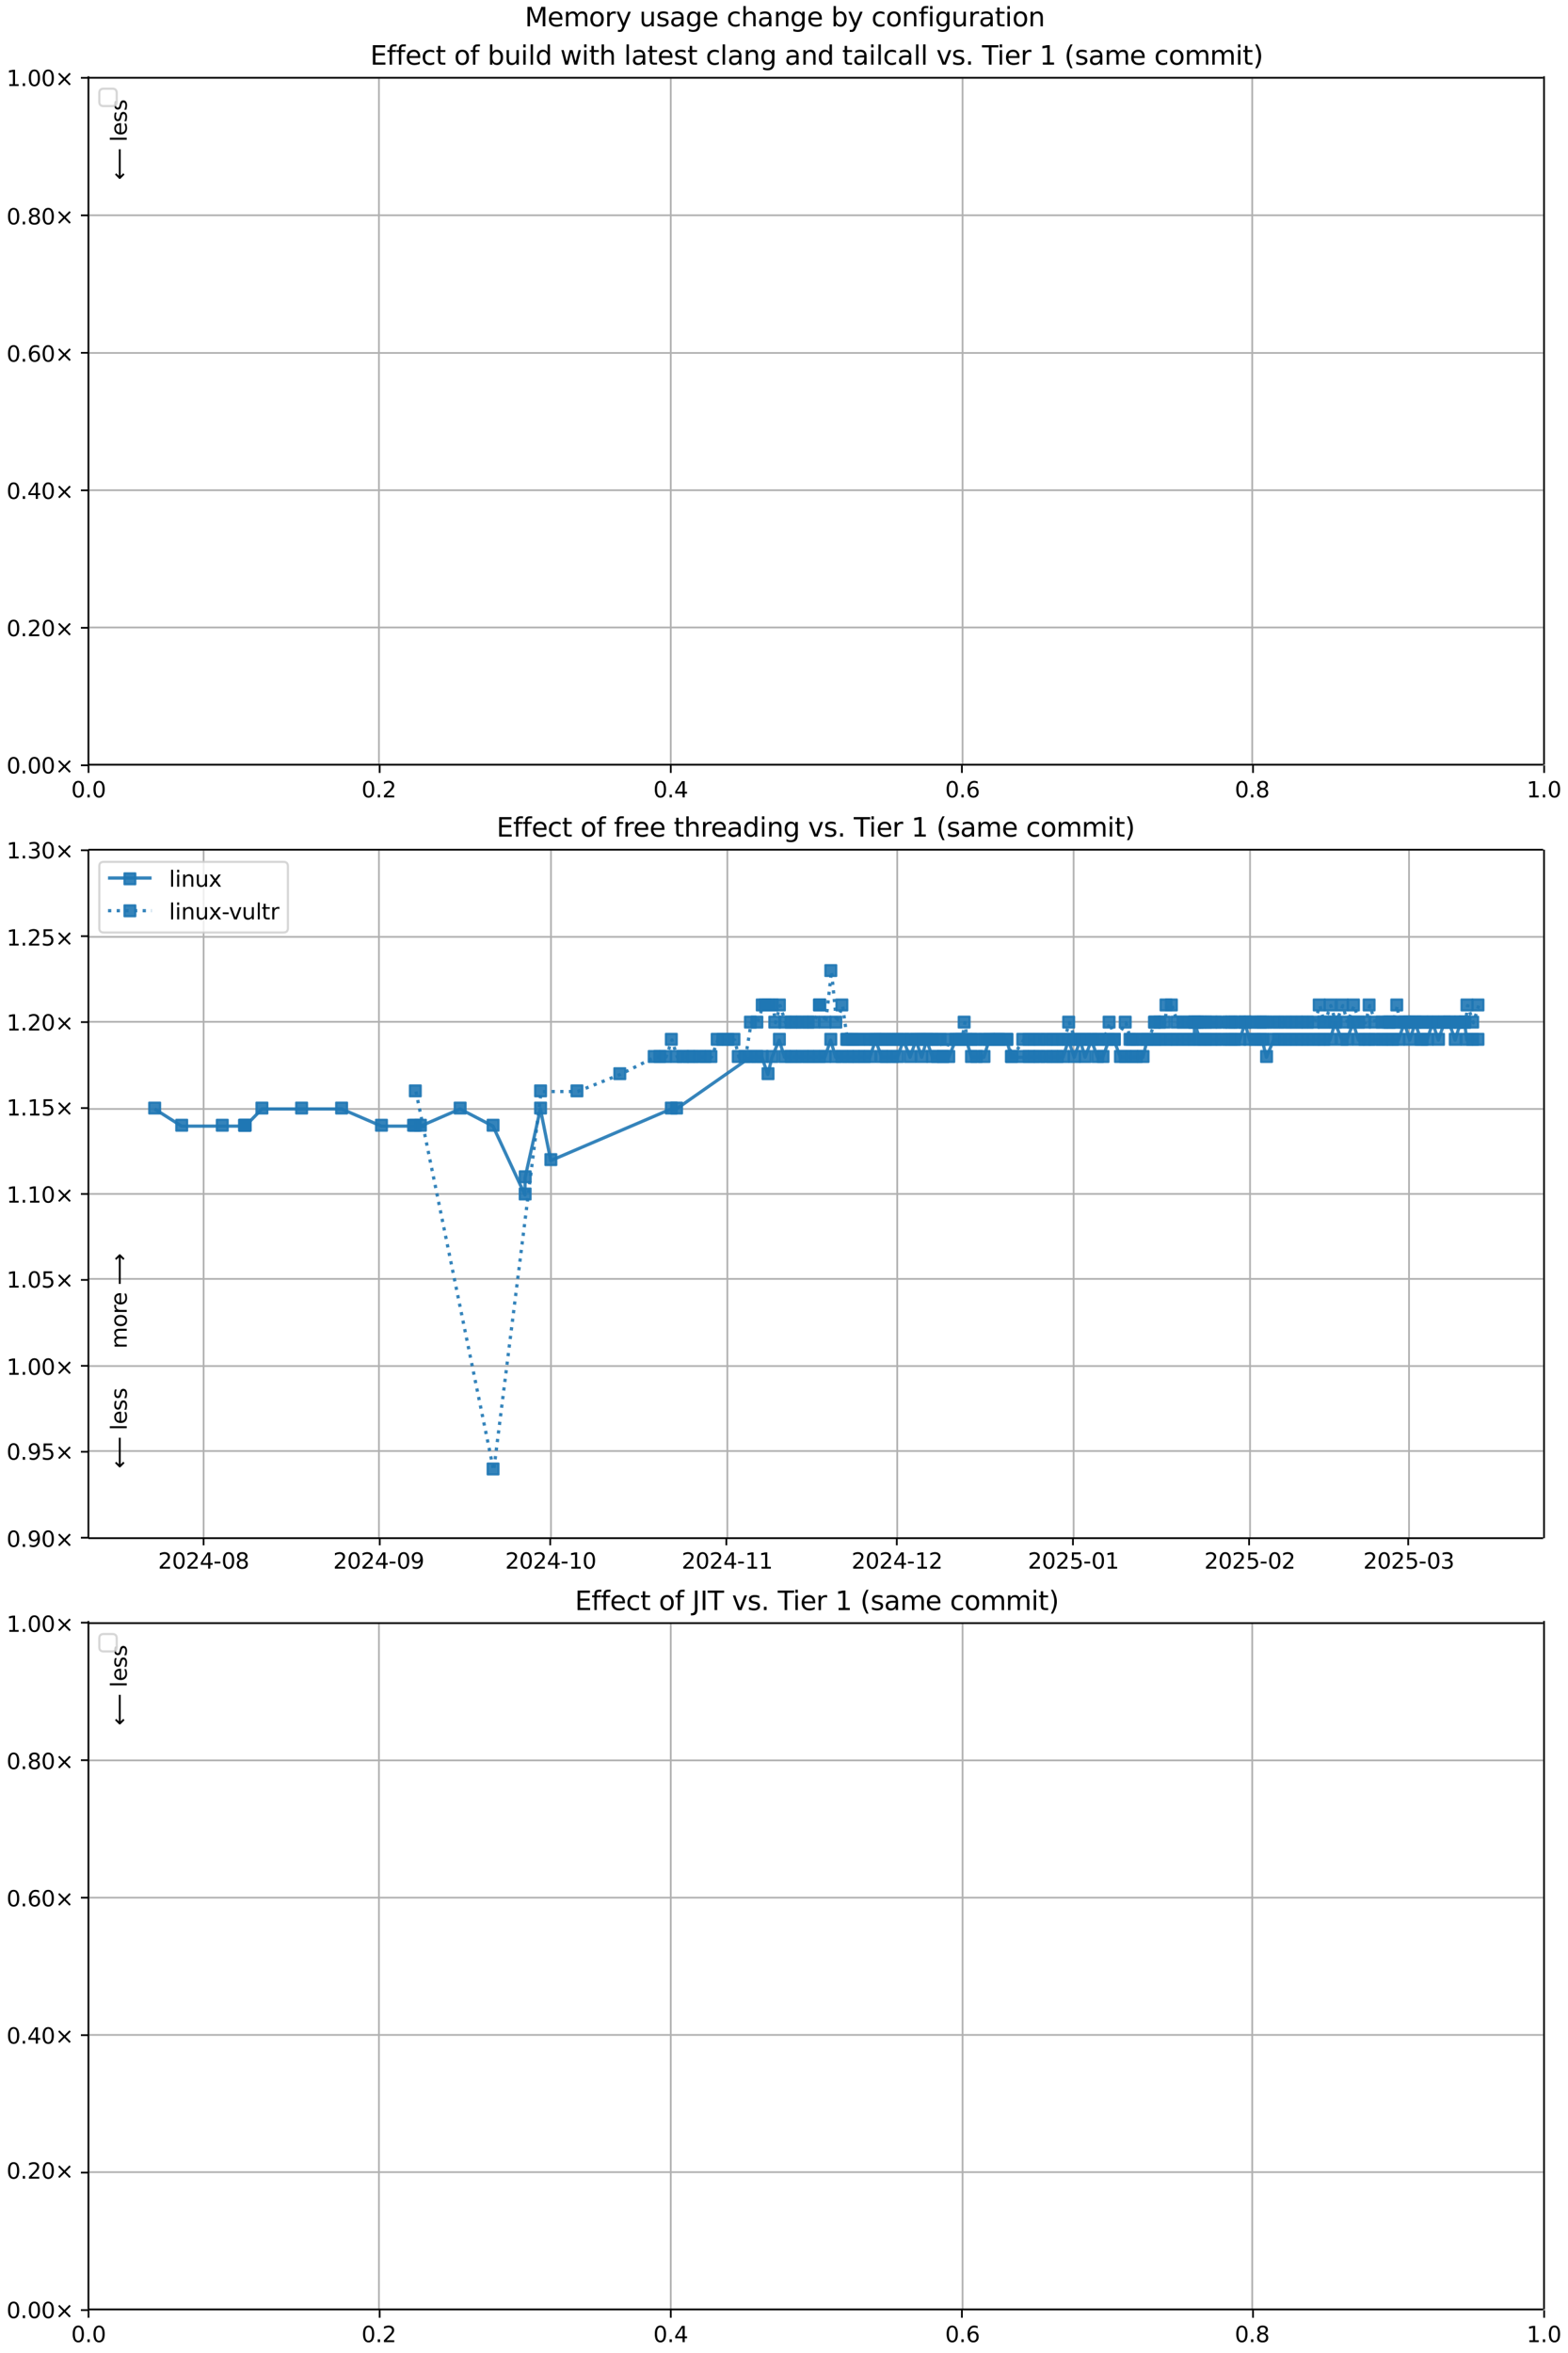 <?xml version="1.0" encoding="UTF-8"?>
<!DOCTYPE svg  PUBLIC '-//W3C//DTD SVG 1.1//EN'  'http://www.w3.org/Graphics/SVG/1.1/DTD/svg11.dtd'>
<svg width="720pt" height="1080pt" version="1.1" viewBox="0 0 720 1080" xmlns="http://www.w3.org/2000/svg" xmlns:xlink="http://www.w3.org/1999/xlink">
<defs>
<style type="text/css">*{stroke-linejoin: round; stroke-linecap: butt}</style>
</defs>
<path d="m0 1080h720v-1080h-720z" fill="#fff"/>
<path d="m40.6 351h668v-316h-668z" fill="#fff"/>
<path d="m40.6 351v-316" clip-path="url(#k)" fill="none" stroke="#b0b0b0" stroke-linecap="square" stroke-width=".8"/>
<defs>
<path id="j" d="m0 0v3.5" stroke="#000" stroke-width=".8"/>
</defs>
<use x="40.646" y="351.265" stroke="#000000" stroke-width=".8" xlink:href="#j"/>
<g transform="translate(32.7 366) scale(.1 -.1)">
<defs>
<path id="b" transform="scale(.016)" d="m2034 4250q-487 0-733-480-245-479-245-1442 0-959 245-1439 246-480 733-480 491 0 736 480 246 480 246 1439 0 963-246 1442-245 480-736 480zm0 500q785 0 1199-621 414-620 414-1801 0-1178-414-1799-414-620-1199-620-784 0-1198 620-414 621-414 1799 0 1181 414 1801 414 621 1198 621z"/>
<path id="c" transform="scale(.016)" d="m684 794h660v-794h-660v794z"/>
</defs>
<use xlink:href="#b"/>
<use transform="translate(63.6)" xlink:href="#c"/>
<use transform="translate(95.4)" xlink:href="#b"/>
</g>
<path d="m174 351v-316" clip-path="url(#k)" fill="none" stroke="#b0b0b0" stroke-linecap="square" stroke-width=".8"/>
<use x="174.326" y="351.265" stroke="#000000" stroke-width=".8" xlink:href="#j"/>
<g transform="translate(166 366) scale(.1 -.1)">
<defs>
<path id="d" transform="scale(.016)" d="m1228 531h2203v-531h-2962v531q359 372 979 998 621 627 780 809 303 340 423 576 121 236 121 464 0 372-261 606-261 235-680 235-297 0-627-103-329-103-704-313v638q381 153 712 231 332 78 607 78 725 0 1156-363 431-362 431-968 0-288-108-546-107-257-392-607-78-91-497-524-418-433-1181-1211z"/>
</defs>
<use xlink:href="#b"/>
<use transform="translate(63.6)" xlink:href="#c"/>
<use transform="translate(95.4)" xlink:href="#d"/>
</g>
<path d="m308 351v-316" clip-path="url(#k)" fill="none" stroke="#b0b0b0" stroke-linecap="square" stroke-width=".8"/>
<use x="308.007" y="351.265" stroke="#000000" stroke-width=".8" xlink:href="#j"/>
<g transform="translate(300 366) scale(.1 -.1)">
<defs>
<path id="w" transform="scale(.016)" d="m2419 4116-1594-2491h1594v2491zm-166 550h794v-3041h666v-525h-666v-1100h-628v1100h-2106v609l1940 2957z"/>
</defs>
<use xlink:href="#b"/>
<use transform="translate(63.6)" xlink:href="#c"/>
<use transform="translate(95.4)" xlink:href="#w"/>
</g>
<path d="m442 351v-316" clip-path="url(#k)" fill="none" stroke="#b0b0b0" stroke-linecap="square" stroke-width=".8"/>
<use x="441.687" y="351.265" stroke="#000000" stroke-width=".8" xlink:href="#j"/>
<g transform="translate(434 366) scale(.1 -.1)">
<defs>
<path id="af" transform="scale(.016)" d="m2113 2584q-425 0-674-291-248-290-248-796 0-503 248-796 249-292 674-292t673 292q248 293 248 796 0 506-248 796-248 291-673 291zm1253 1979v-575q-238 112-480 171-242 60-480 60-625 0-955-422-329-422-376-1275 184 272 462 417 279 145 613 145 703 0 1111-427 408-426 408-1160 0-719-425-1154-425-434-1131-434-810 0-1238 620-428 621-428 1799 0 1106 525 1764t1409 658q238 0 480-47t505-140z"/>
</defs>
<use xlink:href="#b"/>
<use transform="translate(63.6)" xlink:href="#c"/>
<use transform="translate(95.4)" xlink:href="#af"/>
</g>
<path d="m575 351v-316" clip-path="url(#k)" fill="none" stroke="#b0b0b0" stroke-linecap="square" stroke-width=".8"/>
<use x="575.368" y="351.265" stroke="#000000" stroke-width=".8" xlink:href="#j"/>
<g transform="translate(567 366) scale(.1 -.1)">
<defs>
<path id="ac" transform="scale(.016)" d="m2034 2216q-450 0-708-241-257-241-257-662 0-422 257-663 258-241 708-241t709 242q260 243 260 662 0 421-258 662-257 241-711 241zm-631 268q-406 100-633 378-226 279-226 679 0 559 398 884 399 325 1092 325 697 0 1094-325t397-884q0-400-227-679-226-278-629-378 456-106 710-416 255-309 255-755 0-679-414-1042-414-362-1186-362-771 0-1186 362-414 363-414 1042 0 446 256 755 257 310 713 416zm-231 997q0-362 226-565 227-203 636-203 407 0 636 203 230 203 230 565 0 363-230 566-229 203-636 203-409 0-636-203-226-203-226-566z"/>
</defs>
<use xlink:href="#b"/>
<use transform="translate(63.6)" xlink:href="#c"/>
<use transform="translate(95.4)" xlink:href="#ac"/>
</g>
<path d="m709 351v-316" clip-path="url(#k)" fill="none" stroke="#b0b0b0" stroke-linecap="square" stroke-width=".8"/>
<use x="709.048" y="351.265" stroke="#000000" stroke-width=".8" xlink:href="#j"/>
<g transform="translate(701 366) scale(.1 -.1)">
<defs>
<path id="i" transform="scale(.016)" d="m794 531h1031v3560l-1122-225v575l1116 225h631v-4135h1031v-531h-2687v531z"/>
</defs>
<use xlink:href="#i"/>
<use transform="translate(63.6)" xlink:href="#c"/>
<use transform="translate(95.4)" xlink:href="#b"/>
</g>
<path d="m40.6 351h668" clip-path="url(#k)" fill="none" stroke="#b0b0b0" stroke-linecap="square" stroke-width=".8"/>
<defs>
<path id="g" d="m0 0h-3.5" stroke="#000" stroke-width=".8"/>
</defs>
<use x="40.646" y="351.265" stroke="#000000" stroke-width=".8" xlink:href="#g"/>
<g transform="translate(3 355) scale(.1 -.1)">
<defs>
<path id="h" transform="scale(.016)" d="m4488 3438-1429-1435 1429-1428-372-378-1435 1434-1434-1434-369 378 1425 1428-1425 1435 369 378 1434-1435 1435 1435 372-378z"/>
</defs>
<use xlink:href="#b"/>
<use transform="translate(63.6)" xlink:href="#c"/>
<use transform="translate(95.4)" xlink:href="#b"/>
<use transform="translate(159)" xlink:href="#b"/>
<use transform="translate(223)" xlink:href="#h"/>
</g>
<path d="m40.6 288h668" clip-path="url(#k)" fill="none" stroke="#b0b0b0" stroke-linecap="square" stroke-width=".8"/>
<use x="40.646" y="288.158" stroke="#000000" stroke-width=".8" xlink:href="#g"/>
<g transform="translate(3 292) scale(.1 -.1)">
<use xlink:href="#b"/>
<use transform="translate(63.6)" xlink:href="#c"/>
<use transform="translate(95.4)" xlink:href="#d"/>
<use transform="translate(159)" xlink:href="#b"/>
<use transform="translate(223)" xlink:href="#h"/>
</g>
<path d="m40.6 225h668" clip-path="url(#k)" fill="none" stroke="#b0b0b0" stroke-linecap="square" stroke-width=".8"/>
<use x="40.646" y="225.052" stroke="#000000" stroke-width=".8" xlink:href="#g"/>
<g transform="translate(3 229) scale(.1 -.1)">
<use xlink:href="#b"/>
<use transform="translate(63.6)" xlink:href="#c"/>
<use transform="translate(95.4)" xlink:href="#w"/>
<use transform="translate(159)" xlink:href="#b"/>
<use transform="translate(223)" xlink:href="#h"/>
</g>
<path d="m40.6 162h668" clip-path="url(#k)" fill="none" stroke="#b0b0b0" stroke-linecap="square" stroke-width=".8"/>
<use x="40.646" y="161.945" stroke="#000000" stroke-width=".8" xlink:href="#g"/>
<g transform="translate(3 166) scale(.1 -.1)">
<use xlink:href="#b"/>
<use transform="translate(63.6)" xlink:href="#c"/>
<use transform="translate(95.4)" xlink:href="#af"/>
<use transform="translate(159)" xlink:href="#b"/>
<use transform="translate(223)" xlink:href="#h"/>
</g>
<path d="m40.6 98.8h668" clip-path="url(#k)" fill="none" stroke="#b0b0b0" stroke-linecap="square" stroke-width=".8"/>
<use x="40.646" y="98.839" stroke="#000000" stroke-width=".8" xlink:href="#g"/>
<g transform="translate(3 103) scale(.1 -.1)">
<use xlink:href="#b"/>
<use transform="translate(63.6)" xlink:href="#c"/>
<use transform="translate(95.4)" xlink:href="#ac"/>
<use transform="translate(159)" xlink:href="#b"/>
<use transform="translate(223)" xlink:href="#h"/>
</g>
<path d="m40.6 35.7h668" clip-path="url(#k)" fill="none" stroke="#b0b0b0" stroke-linecap="square" stroke-width=".8"/>
<use x="40.646" y="35.733" stroke="#000000" stroke-width=".8" xlink:href="#g"/>
<g transform="translate(3 39.5) scale(.1 -.1)">
<use xlink:href="#i"/>
<use transform="translate(63.6)" xlink:href="#c"/>
<use transform="translate(95.4)" xlink:href="#b"/>
<use transform="translate(159)" xlink:href="#b"/>
<use transform="translate(223)" xlink:href="#h"/>
</g>
<path d="m40.6 351v-316" fill="none" stroke="#000" stroke-linecap="square" stroke-width=".8"/>
<path d="m709 351v-316" fill="none" stroke="#000" stroke-linecap="square" stroke-width=".8"/>
<path d="m40.6 351h668" fill="none" stroke="#000" stroke-linecap="square" stroke-width=".8"/>
<path d="m40.6 35.7h668" fill="none" stroke="#000" stroke-linecap="square" stroke-width=".8"/>
<g clip-path="url(#k)">
<g transform="translate(58.2 27.8) rotate(-90) scale(.1 -.1)">
<defs>
<path id="p" transform="scale(.016)" d="m3328 2828q216 388 516 572t706 184q547 0 844-383 297-382 297-1088v-2113h-578v2094q0 503-179 746-178 244-543 244-447 0-707-297-259-296-259-809v-1978h-578v2094q0 506-178 748t-550 242q-441 0-701-298-259-298-259-808v-1978h-578v3500h578v-544q197 322 472 475t653 153q382 0 649-194 267-193 395-562z"/>
<path id="q" transform="scale(.016)" d="m1959 3097q-462 0-731-361t-269-989 267-989q268-361 733-361 460 0 728 362 269 363 269 988 0 622-269 986-268 364-728 364zm0 487q750 0 1178-488 429-487 429-1349 0-859-429-1349-428-489-1178-489-753 0-1180 489-426 490-426 1349 0 862 426 1349 427 488 1180 488z"/>
<path id="t" transform="scale(.016)" d="m2631 2963q-97 56-211 82-114 27-251 27-488 0-749-317t-261-911v-1844h-578v3500h578v-544q182 319 472 473 291 155 707 155 59 0 131-8 72-7 159-23l3-590z"/>
<path id="f" transform="scale(.016)" d="m3597 1894v-281h-2644q38-594 358-905t892-311q331 0 642 81t618 244v-544q-310-131-635-200t-659-69q-838 0-1327 487-489 488-489 1320 0 859 464 1363 464 505 1252 505 706 0 1117-455 411-454 411-1235zm-575 169q-6 471-264 752-258 282-683 282-481 0-770-272t-333-766l2050 4z"/>
<path id="am" transform="scale(.016)" d="m8863 2147v-281l-1229-1228-375 375 729 728h-7622v531h7622l-729 728 375 375 1229-1228z"/>
</defs>
<use xlink:href="#p"/>
<use transform="translate(97.4)" xlink:href="#q"/>
<use transform="translate(159)" xlink:href="#t"/>
<use transform="translate(197)" xlink:href="#f"/>
<use transform="translate(259)" xlink:href="#DejaVuSans-20"/>
<use transform="translate(291)" xlink:href="#am"/>
</g>
</g>
<g clip-path="url(#k)">
<g transform="translate(58.2 82.6) rotate(-90) scale(.1 -.1)">
<defs>
<path id="an" transform="scale(.016)" d="m313 1866v281l1228 1228 375-375-728-728h7621v-531h-7621l728-728-375-375-1228 1228z"/>
<path id="r" transform="scale(.016)" d="m603 4863h575v-4863h-575v4863z"/>
<path id="m" transform="scale(.016)" d="m2834 3397v-544q-243 125-506 187-262 63-544 63-428 0-642-131t-214-394q0-200 153-314t616-217l197-44q612-131 870-370t258-667q0-488-386-773-386-284-1061-284-281 0-586 55t-642 164v594q319-166 628-249 309-82 613-82 406 0 624 139 219 139 219 392 0 234-158 359-157 125-692 241l-200 47q-534 112-772 345-237 233-237 639 0 494 350 762 350 269 994 269 318 0 599-47 282-46 519-140z"/>
</defs>
<use xlink:href="#an"/>
<use transform="translate(143)" xlink:href="#DejaVuSans-20"/>
<use transform="translate(175)" xlink:href="#r"/>
<use transform="translate(203)" xlink:href="#f"/>
<use transform="translate(264)" xlink:href="#m"/>
<use transform="translate(317)" xlink:href="#m"/>
</g>
</g>
<g transform="translate(170 29.7) scale(.12 -.12)">
<defs>
<path id="ai" transform="scale(.016)" d="m628 4666h2950v-532h-2319v-1381h2222v-531h-2222v-1691h2375v-531h-3006v4666z"/>
<path id="u" transform="scale(.016)" d="m2375 4863v-479h-550q-309 0-430-125-120-125-120-450v-309h947v-447h-947v-3053h-578v3053h-550v447h550v244q0 584 272 851 272 268 862 268h544z"/>
<path id="v" transform="scale(.016)" d="m3122 3366v-538q-244 135-489 202t-495 67q-560 0-870-355-309-354-309-995t309-996q310-354 870-354 250 0 495 67t489 202v-532q-241-112-499-168-257-57-548-57-791 0-1257 497-465 497-465 1341 0 856 470 1346 471 491 1290 491 265 0 518-55 253-54 491-163z"/>
<path id="o" transform="scale(.016)" d="m1172 4494v-994h1184v-447h-1184v-1900q0-428 117-550t477-122h590v-481h-590q-666 0-919 248-253 249-253 905v1900h-422v447h422v994h578z"/>
<path id="aq" transform="scale(.016)" d="m3116 1747q0 634-261 995t-717 361q-457 0-718-361t-261-995 261-995 718-361q456 0 717 361t261 995zm-1957 1222q182 312 458 463 277 152 661 152 638 0 1036-506 399-506 399-1331t-399-1332q-398-506-1036-506-384 0-661 152-276 152-458 464v-525h-578v4863h578v-1894z"/>
<path id="aa" transform="scale(.016)" d="m544 1381v2119h575v-2097q0-497 193-746 194-248 582-248 465 0 735 297 271 297 271 810v1984h575v-3500h-575v538q-209-319-486-474-276-155-642-155-603 0-916 375-312 375-312 1097zm1447 2203z"/>
<path id="n" transform="scale(.016)" d="m603 3500h575v-3500h-575v3500zm0 1363h575v-729h-575v729z"/>
<path id="ah" transform="scale(.016)" d="m2906 2969v1894h575v-4863h-575v525q-181-312-458-464-276-152-664-152-634 0-1033 506-398 507-398 1332t398 1331q399 506 1033 506 388 0 664-152 277-151 458-463zm-1959-1222q0-634 261-995t717-361 718 361q263 361 263 995t-263 995q-262 361-718 361t-717-361-261-995z"/>
<path id="as" transform="scale(.016)" d="m269 3500h575l719-2731 715 2731h678l719-2731 716 2731h575l-916-3500h-678l-753 2869-756-2869h-679l-915 3500z"/>
<path id="ag" transform="scale(.016)" d="m3513 2113v-2113h-575v2094q0 497-194 743-194 247-581 247-466 0-735-297-269-296-269-809v-1978h-578v4863h578v-1907q207 316 486 472 280 156 646 156 603 0 912-373 310-373 310-1098z"/>
<path id="s" transform="scale(.016)" d="m2194 1759q-697 0-966-159t-269-544q0-306 202-486 202-179 548-179 479 0 768 339t289 901v128h-572zm1147 238v-2e3h-575v531q-197-318-491-470t-719-152q-537 0-855 302-317 302-317 808 0 590 395 890 396 300 1180 300h807v57q0 397-261 614t-733 217q-300 0-585-72-284-72-546-216v532q315 122 612 182 297 61 578 61 760 0 1135-394 375-393 375-1193z"/>
<path id="y" transform="scale(.016)" d="m3513 2113v-2113h-575v2094q0 497-194 743-194 247-581 247-466 0-735-297-269-296-269-809v-1978h-578v3500h578v-544q207 316 486 472 280 156 646 156 603 0 912-373 310-373 310-1098z"/>
<path id="ab" transform="scale(.016)" d="m2906 1791q0 625-258 968-257 344-723 344-462 0-720-344-258-343-258-968 0-622 258-966t720-344q466 0 723 344 258 344 258 966zm575-1357q0-893-397-1329-396-436-1215-436-303 0-572 45t-522 139v559q253-137 500-202 247-66 503-66 566 0 847 295t281 892v285q-178-310-456-463t-666-153q-643 0-1037 490-394 491-394 1301 0 812 394 1302 394 491 1037 491 388 0 666-153t456-462v531h575v-3066z"/>
<path id="ad" transform="scale(.016)" d="m191 3500h609l1094-2937 1094 2937h609l-1313-3500h-781l-1312 3500z"/>
<path id="ae" transform="scale(.016)" d="m-19 4666h3947v-532h-1656v-4134h-634v4134h-1657v532z"/>
<path id="al" transform="scale(.016)" d="m1984 4856q-418-718-622-1422-203-703-203-1425 0-721 205-1429t620-1424h-500q-468 735-701 1444t-233 1409q0 697 231 1403 232 707 703 1444h500z"/>
<path id="ak" transform="scale(.016)" d="m513 4856h500q468-737 701-1444 233-706 233-1403 0-700-233-1409t-701-1444h-500q415 716 620 1424t205 1429q0 722-205 1425-205 704-620 1422z"/>
</defs>
<use xlink:href="#ai"/>
<use transform="translate(63.2)" xlink:href="#u"/>
<use transform="translate(98.4)" xlink:href="#u"/>
<use transform="translate(134)" xlink:href="#f"/>
<use transform="translate(195)" xlink:href="#v"/>
<use transform="translate(250)" xlink:href="#o"/>
<use transform="translate(289)" xlink:href="#DejaVuSans-20"/>
<use transform="translate(321)" xlink:href="#q"/>
<use transform="translate(382)" xlink:href="#u"/>
<use transform="translate(417)" xlink:href="#DejaVuSans-20"/>
<use transform="translate(449)" xlink:href="#aq"/>
<use transform="translate(513)" xlink:href="#aa"/>
<use transform="translate(576)" xlink:href="#n"/>
<use transform="translate(604)" xlink:href="#r"/>
<use transform="translate(632)" xlink:href="#ah"/>
<use transform="translate(695)" xlink:href="#DejaVuSans-20"/>
<use transform="translate(727)" xlink:href="#as"/>
<use transform="translate(809)" xlink:href="#n"/>
<use transform="translate(837)" xlink:href="#o"/>
<use transform="translate(876)" xlink:href="#ag"/>
<use transform="translate(939)" xlink:href="#DejaVuSans-20"/>
<use transform="translate(971)" xlink:href="#r"/>
<use transform="translate(999)" xlink:href="#s"/>
<use transform="translate(1060)" xlink:href="#o"/>
<use transform="translate(1099)" xlink:href="#f"/>
<use transform="translate(1161)" xlink:href="#m"/>
<use transform="translate(1213)" xlink:href="#o"/>
<use transform="translate(1252)" xlink:href="#DejaVuSans-20"/>
<use transform="translate(1284)" xlink:href="#v"/>
<use transform="translate(1339)" xlink:href="#r"/>
<use transform="translate(1367)" xlink:href="#s"/>
<use transform="translate(1428)" xlink:href="#y"/>
<use transform="translate(1491)" xlink:href="#ab"/>
<use transform="translate(1555)" xlink:href="#DejaVuSans-20"/>
<use transform="translate(1586)" xlink:href="#s"/>
<use transform="translate(1648)" xlink:href="#y"/>
<use transform="translate(1711)" xlink:href="#ah"/>
<use transform="translate(1775)" xlink:href="#DejaVuSans-20"/>
<use transform="translate(1806)" xlink:href="#o"/>
<use transform="translate(1846)" xlink:href="#s"/>
<use transform="translate(1907)" xlink:href="#n"/>
<use transform="translate(1935)" xlink:href="#r"/>
<use transform="translate(1962)" xlink:href="#v"/>
<use transform="translate(2017)" xlink:href="#s"/>
<use transform="translate(2079)" xlink:href="#r"/>
<use transform="translate(2106)" xlink:href="#r"/>
<use transform="translate(2134)" xlink:href="#DejaVuSans-20"/>
<use transform="translate(2166)" xlink:href="#ad"/>
<use transform="translate(2225)" xlink:href="#m"/>
<use transform="translate(2277)" xlink:href="#c"/>
<use transform="translate(2309)" xlink:href="#DejaVuSans-20"/>
<use transform="translate(2341)" xlink:href="#ae"/>
<use transform="translate(2399)" xlink:href="#n"/>
<use transform="translate(2427)" xlink:href="#f"/>
<use transform="translate(2488)" xlink:href="#t"/>
<use transform="translate(2529)" xlink:href="#DejaVuSans-20"/>
<use transform="translate(2561)" xlink:href="#i"/>
<use transform="translate(2625)" xlink:href="#DejaVuSans-20"/>
<use transform="translate(2656)" xlink:href="#al"/>
<use transform="translate(2696)" xlink:href="#m"/>
<use transform="translate(2748)" xlink:href="#s"/>
<use transform="translate(2809)" xlink:href="#p"/>
<use transform="translate(2906)" xlink:href="#f"/>
<use transform="translate(2968)" xlink:href="#DejaVuSans-20"/>
<use transform="translate(3e3)" xlink:href="#v"/>
<use transform="translate(3055)" xlink:href="#q"/>
<use transform="translate(3116)" xlink:href="#p"/>
<use transform="translate(3213)" xlink:href="#p"/>
<use transform="translate(3311)" xlink:href="#n"/>
<use transform="translate(3338)" xlink:href="#o"/>
<use transform="translate(3378)" xlink:href="#ak"/>
</g>
<path d="m47.6 48.7h4q2 0 2-2v-4q0-2-2-2h-4q-2 0-2 2v4q0 2 2 2z" fill="#fff" opacity=".8" stroke="#ccc"/>
<path d="m40.6 706h668v-316h-668z" fill="#fff"/>
<path d="m93.5 706v-316" clip-path="url(#e)" fill="none" stroke="#b0b0b0" stroke-linecap="square" stroke-width=".8"/>
<use x="93.491" y="705.793" stroke="#000000" stroke-width=".8" xlink:href="#j"/>
<g transform="translate(72.6 720) scale(.1 -.1)">
<defs>
<path id="x" transform="scale(.016)" d="m313 2009h1684v-512h-1684v512z"/>
</defs>
<use xlink:href="#d"/>
<use transform="translate(63.6)" xlink:href="#b"/>
<use transform="translate(127)" xlink:href="#d"/>
<use transform="translate(191)" xlink:href="#w"/>
<use transform="translate(254)" xlink:href="#x"/>
<use transform="translate(291)" xlink:href="#b"/>
<use transform="translate(354)" xlink:href="#ac"/>
</g>
<path d="m174 706v-316" clip-path="url(#e)" fill="none" stroke="#b0b0b0" stroke-linecap="square" stroke-width=".8"/>
<use x="174.373" y="705.793" stroke="#000000" stroke-width=".8" xlink:href="#j"/>
<g transform="translate(153 720) scale(.1 -.1)">
<defs>
<path id="aj" transform="scale(.016)" d="m703 97v575q238-113 481-172 244-59 479-59 625 0 954 420 330 420 377 1277-181-269-460-413-278-144-615-144-700 0-1108 423-408 424-408 1159 0 718 425 1152 425 435 1131 435 810 0 1236-621 427-620 427-1801 0-1103-524-1761-523-658-1407-658-238 0-482 47-243 47-506 141zm1256 1978q425 0 673 290 249 291 249 798 0 503-249 795-248 292-673 292t-673-292-248-795q0-507 248-798 248-290 673-290z"/>
</defs>
<use xlink:href="#d"/>
<use transform="translate(63.6)" xlink:href="#b"/>
<use transform="translate(127)" xlink:href="#d"/>
<use transform="translate(191)" xlink:href="#w"/>
<use transform="translate(254)" xlink:href="#x"/>
<use transform="translate(291)" xlink:href="#b"/>
<use transform="translate(354)" xlink:href="#aj"/>
</g>
<path d="m253 706v-316" clip-path="url(#e)" fill="none" stroke="#b0b0b0" stroke-linecap="square" stroke-width=".8"/>
<use x="252.647" y="705.793" stroke="#000000" stroke-width=".8" xlink:href="#j"/>
<g transform="translate(232 720) scale(.1 -.1)">
<use xlink:href="#d"/>
<use transform="translate(63.6)" xlink:href="#b"/>
<use transform="translate(127)" xlink:href="#d"/>
<use transform="translate(191)" xlink:href="#w"/>
<use transform="translate(254)" xlink:href="#x"/>
<use transform="translate(291)" xlink:href="#i"/>
<use transform="translate(354)" xlink:href="#b"/>
</g>
<path d="m334 706v-316" clip-path="url(#e)" fill="none" stroke="#b0b0b0" stroke-linecap="square" stroke-width=".8"/>
<use x="333.529" y="705.793" stroke="#000000" stroke-width=".8" xlink:href="#j"/>
<g transform="translate(313 720) scale(.1 -.1)">
<use xlink:href="#d"/>
<use transform="translate(63.6)" xlink:href="#b"/>
<use transform="translate(127)" xlink:href="#d"/>
<use transform="translate(191)" xlink:href="#w"/>
<use transform="translate(254)" xlink:href="#x"/>
<use transform="translate(291)" xlink:href="#i"/>
<use transform="translate(354)" xlink:href="#i"/>
</g>
<path d="m412 706v-316" clip-path="url(#e)" fill="none" stroke="#b0b0b0" stroke-linecap="square" stroke-width=".8"/>
<use x="411.802" y="705.793" stroke="#000000" stroke-width=".8" xlink:href="#j"/>
<g transform="translate(391 720) scale(.1 -.1)">
<use xlink:href="#d"/>
<use transform="translate(63.6)" xlink:href="#b"/>
<use transform="translate(127)" xlink:href="#d"/>
<use transform="translate(191)" xlink:href="#w"/>
<use transform="translate(254)" xlink:href="#x"/>
<use transform="translate(291)" xlink:href="#i"/>
<use transform="translate(354)" xlink:href="#d"/>
</g>
<path d="m493 706v-316" clip-path="url(#e)" fill="none" stroke="#b0b0b0" stroke-linecap="square" stroke-width=".8"/>
<use x="492.684" y="705.793" stroke="#000000" stroke-width=".8" xlink:href="#j"/>
<g transform="translate(472 720) scale(.1 -.1)">
<defs>
<path id="z" transform="scale(.016)" d="m691 4666h2478v-532h-1900v-1143q137 47 274 70 138 23 276 23 781 0 1237-428 457-428 457-1159 0-753-469-1171-469-417-1322-417-294 0-599 50-304 50-629 150v635q281-153 581-228t634-75q541 0 856 284 316 284 316 772 0 487-316 771-315 285-856 285-253 0-505-56-251-56-513-175v2344z"/>
</defs>
<use xlink:href="#d"/>
<use transform="translate(63.6)" xlink:href="#b"/>
<use transform="translate(127)" xlink:href="#d"/>
<use transform="translate(191)" xlink:href="#z"/>
<use transform="translate(254)" xlink:href="#x"/>
<use transform="translate(291)" xlink:href="#b"/>
<use transform="translate(354)" xlink:href="#i"/>
</g>
<path d="m574 706v-316" clip-path="url(#e)" fill="none" stroke="#b0b0b0" stroke-linecap="square" stroke-width=".8"/>
<use x="573.567" y="705.793" stroke="#000000" stroke-width=".8" xlink:href="#j"/>
<g transform="translate(553 720) scale(.1 -.1)">
<use xlink:href="#d"/>
<use transform="translate(63.6)" xlink:href="#b"/>
<use transform="translate(127)" xlink:href="#d"/>
<use transform="translate(191)" xlink:href="#z"/>
<use transform="translate(254)" xlink:href="#x"/>
<use transform="translate(291)" xlink:href="#b"/>
<use transform="translate(354)" xlink:href="#d"/>
</g>
<path d="m647 706v-316" clip-path="url(#e)" fill="none" stroke="#b0b0b0" stroke-linecap="square" stroke-width=".8"/>
<use x="646.622" y="705.793" stroke="#000000" stroke-width=".8" xlink:href="#j"/>
<g transform="translate(626 720) scale(.1 -.1)">
<defs>
<path id="ar" transform="scale(.016)" d="m2597 2516q453-97 707-404 255-306 255-756 0-690-475-1069-475-378-1350-378-293 0-604 58t-642 174v609q262-153 574-231 313-78 654-78 593 0 904 234t311 681q0 413-289 645-289 233-804 233h-544v519h569q465 0 712 186t247 536q0 359-255 551-254 193-729 193-260 0-557-57-297-56-653-174v562q360 100 674 150t592 50q719 0 1137-327 419-326 419-882 0-388-222-655t-631-370z"/>
</defs>
<use xlink:href="#d"/>
<use transform="translate(63.6)" xlink:href="#b"/>
<use transform="translate(127)" xlink:href="#d"/>
<use transform="translate(191)" xlink:href="#z"/>
<use transform="translate(254)" xlink:href="#x"/>
<use transform="translate(291)" xlink:href="#b"/>
<use transform="translate(354)" xlink:href="#ar"/>
</g>
<path d="m40.6 706h668" clip-path="url(#e)" fill="none" stroke="#b0b0b0" stroke-linecap="square" stroke-width=".8"/>
<use x="40.646" y="705.793" stroke="#000000" stroke-width=".8" xlink:href="#g"/>
<g transform="translate(3 710) scale(.1 -.1)">
<use xlink:href="#b"/>
<use transform="translate(63.6)" xlink:href="#c"/>
<use transform="translate(95.4)" xlink:href="#aj"/>
<use transform="translate(159)" xlink:href="#b"/>
<use transform="translate(223)" xlink:href="#h"/>
</g>
<path d="m40.6 666h668" clip-path="url(#e)" fill="none" stroke="#b0b0b0" stroke-linecap="square" stroke-width=".8"/>
<use x="40.646" y="666.352" stroke="#000000" stroke-width=".8" xlink:href="#g"/>
<g transform="translate(3 670) scale(.1 -.1)">
<use xlink:href="#b"/>
<use transform="translate(63.6)" xlink:href="#c"/>
<use transform="translate(95.4)" xlink:href="#aj"/>
<use transform="translate(159)" xlink:href="#z"/>
<use transform="translate(223)" xlink:href="#h"/>
</g>
<path d="m40.6 627h668" clip-path="url(#e)" fill="none" stroke="#b0b0b0" stroke-linecap="square" stroke-width=".8"/>
<use x="40.646" y="626.91" stroke="#000000" stroke-width=".8" xlink:href="#g"/>
<g transform="translate(3 631) scale(.1 -.1)">
<use xlink:href="#i"/>
<use transform="translate(63.6)" xlink:href="#c"/>
<use transform="translate(95.4)" xlink:href="#b"/>
<use transform="translate(159)" xlink:href="#b"/>
<use transform="translate(223)" xlink:href="#h"/>
</g>
<path d="m40.6 587h668" clip-path="url(#e)" fill="none" stroke="#b0b0b0" stroke-linecap="square" stroke-width=".8"/>
<use x="40.646" y="587.469" stroke="#000000" stroke-width=".8" xlink:href="#g"/>
<g transform="translate(3 591) scale(.1 -.1)">
<use xlink:href="#i"/>
<use transform="translate(63.6)" xlink:href="#c"/>
<use transform="translate(95.4)" xlink:href="#b"/>
<use transform="translate(159)" xlink:href="#z"/>
<use transform="translate(223)" xlink:href="#h"/>
</g>
<path d="m40.6 548h668" clip-path="url(#e)" fill="none" stroke="#b0b0b0" stroke-linecap="square" stroke-width=".8"/>
<use x="40.646" y="548.027" stroke="#000000" stroke-width=".8" xlink:href="#g"/>
<g transform="translate(3 552) scale(.1 -.1)">
<use xlink:href="#i"/>
<use transform="translate(63.6)" xlink:href="#c"/>
<use transform="translate(95.4)" xlink:href="#i"/>
<use transform="translate(159)" xlink:href="#b"/>
<use transform="translate(223)" xlink:href="#h"/>
</g>
<path d="m40.6 509h668" clip-path="url(#e)" fill="none" stroke="#b0b0b0" stroke-linecap="square" stroke-width=".8"/>
<use x="40.646" y="508.586" stroke="#000000" stroke-width=".8" xlink:href="#g"/>
<g transform="translate(3 512) scale(.1 -.1)">
<use xlink:href="#i"/>
<use transform="translate(63.6)" xlink:href="#c"/>
<use transform="translate(95.4)" xlink:href="#i"/>
<use transform="translate(159)" xlink:href="#z"/>
<use transform="translate(223)" xlink:href="#h"/>
</g>
<path d="m40.6 469h668" clip-path="url(#e)" fill="none" stroke="#b0b0b0" stroke-linecap="square" stroke-width=".8"/>
<use x="40.646" y="469.144" stroke="#000000" stroke-width=".8" xlink:href="#g"/>
<g transform="translate(3 473) scale(.1 -.1)">
<use xlink:href="#i"/>
<use transform="translate(63.6)" xlink:href="#c"/>
<use transform="translate(95.4)" xlink:href="#d"/>
<use transform="translate(159)" xlink:href="#b"/>
<use transform="translate(223)" xlink:href="#h"/>
</g>
<path d="m40.6 430h668" clip-path="url(#e)" fill="none" stroke="#b0b0b0" stroke-linecap="square" stroke-width=".8"/>
<use x="40.646" y="429.703" stroke="#000000" stroke-width=".8" xlink:href="#g"/>
<g transform="translate(3 434) scale(.1 -.1)">
<use xlink:href="#i"/>
<use transform="translate(63.6)" xlink:href="#c"/>
<use transform="translate(95.4)" xlink:href="#d"/>
<use transform="translate(159)" xlink:href="#z"/>
<use transform="translate(223)" xlink:href="#h"/>
</g>
<path d="m40.6 390h668" clip-path="url(#e)" fill="none" stroke="#b0b0b0" stroke-linecap="square" stroke-width=".8"/>
<use x="40.646" y="390.261" stroke="#000000" stroke-width=".8" xlink:href="#g"/>
<g transform="translate(3 394) scale(.1 -.1)">
<use xlink:href="#i"/>
<use transform="translate(63.6)" xlink:href="#c"/>
<use transform="translate(95.4)" xlink:href="#ar"/>
<use transform="translate(159)" xlink:href="#b"/>
<use transform="translate(223)" xlink:href="#h"/>
</g>
<path d="m71 509 12.4 7.89h29.2l7.67-7.89h36.6l18.3 7.89h17.9l18.2-7.89 15.1 7.89 14.7 31.6 0.027-7.89 7.05-31.6 4.74 23.7 55.3-23.7h2.4l33.9-23.7h5.41l2.66 7.89 1.93-7.89 3.29-7.89 2.47 7.89h18.5l2.66-7.89 2.3 7.89h15.7l2.63-7.89 2.8 7.89h7.3l2.7-7.89 3.05 7.89 2.7-7.89 2.62 7.89 2.31-7.89 2.61 7.89h7.49l3.22-7.89h4.96l2.23 7.89h5.76l2.36-7.89h8.12l2.18 7.89h23.7l2.47-7.89 2.66 7.89 2.7-7.89 2.27 7.89 2.91-7.89 2.81 7.89h2.43l2.79-7.89h2.4l2.82 7.89h10.4l1.94-7.89h21.6l0.206-7.89 2.49 7.89h18.2l2.43-7.89 2.1 7.89h5.83l1.89 7.89 3.29-7.89h25.9l2.35-7.89 3.16 7.89h2.17l3.01-7.89 2.39 7.89h18.3l2.81-7.89 2.44 7.89 2.55-7.89 2.6 7.89h2.78l2.62-7.89 2.6 7.89 2.68-7.89h2.34l2.66 7.89 2.45-7.89h1.95l0.986 7.89h5.06v0" clip-path="url(#e)" fill="none" stroke="#1f77b4" stroke-linecap="square" stroke-opacity=".9" stroke-width="1.5"/>
<defs>
<path id="a" d="m-2.5 2.5h5v-5h-5z" stroke="#1f77b4" stroke-opacity=".9"/>
</defs>
<g clip-path="url(#e)" fill="#1f77b4" fill-opacity=".9" stroke="#1f77b4" stroke-opacity=".9">
<use x="71.027" y="508.586" xlink:href="#a"/>
<use x="83.442" y="516.474" xlink:href="#a"/>
<use x="102.072" y="516.474" xlink:href="#a"/>
<use x="112.336" y="516.474" xlink:href="#a"/>
<use x="112.353" y="516.474" xlink:href="#a"/>
<use x="112.601" y="516.474" xlink:href="#a"/>
<use x="120.273" y="508.586" xlink:href="#a"/>
<use x="138.495" y="508.586" xlink:href="#a"/>
<use x="156.861" y="508.586" xlink:href="#a"/>
<use x="175.165" y="516.474" xlink:href="#a"/>
<use x="189.905" y="516.474" xlink:href="#a"/>
<use x="190.708" y="516.474" xlink:href="#a"/>
<use x="193.048" y="516.474" xlink:href="#a"/>
<use x="211.281" y="508.586" xlink:href="#a"/>
<use x="226.407" y="516.474" xlink:href="#a"/>
<use x="241.143" y="548.027" xlink:href="#a"/>
<use x="241.171" y="540.139" xlink:href="#a"/>
<use x="248.218" y="508.586" xlink:href="#a"/>
<use x="252.956" y="532.251" xlink:href="#a"/>
<use x="308.267" y="508.586" xlink:href="#a"/>
<use x="310.667" y="508.586" xlink:href="#a"/>
<use x="344.596" y="484.921" xlink:href="#a"/>
<use x="347.542" y="484.921" xlink:href="#a"/>
<use x="350.006" y="484.921" xlink:href="#a"/>
<use x="352.668" y="492.809" xlink:href="#a"/>
<use x="354.597" y="484.921" xlink:href="#a"/>
<use x="357.883" y="477.032" xlink:href="#a"/>
<use x="360.354" y="484.921" xlink:href="#a"/>
<use x="363.229" y="484.921" xlink:href="#a"/>
<use x="365.533" y="484.921" xlink:href="#a"/>
<use x="368.399" y="484.921" xlink:href="#a"/>
<use x="371.076" y="484.921" xlink:href="#a"/>
<use x="373.552" y="484.921" xlink:href="#a"/>
<use x="376.266" y="484.921" xlink:href="#a"/>
<use x="378.832" y="484.921" xlink:href="#a"/>
<use x="381.491" y="477.032" xlink:href="#a"/>
<use x="383.789" y="484.921" xlink:href="#a"/>
<use x="386.571" y="484.921" xlink:href="#a"/>
<use x="389.364" y="484.921" xlink:href="#a"/>
<use x="391.913" y="484.921" xlink:href="#a"/>
<use x="394.265" y="484.921" xlink:href="#a"/>
<use x="396.986" y="484.921" xlink:href="#a"/>
<use x="399.47" y="484.921" xlink:href="#a"/>
<use x="402.101" y="477.032" xlink:href="#a"/>
<use x="404.904" y="484.921" xlink:href="#a"/>
<use x="406.807" y="484.921" xlink:href="#a"/>
<use x="409.852" y="484.921" xlink:href="#a"/>
<use x="412.2" y="484.921" xlink:href="#a"/>
<use x="414.899" y="477.032" xlink:href="#a"/>
<use x="417.945" y="484.921" xlink:href="#a"/>
<use x="420.644" y="477.032" xlink:href="#a"/>
<use x="423.262" y="484.921" xlink:href="#a"/>
<use x="425.572" y="477.032" xlink:href="#a"/>
<use x="428.181" y="484.921" xlink:href="#a"/>
<use x="430.39" y="484.921" xlink:href="#a"/>
<use x="433.085" y="484.921" xlink:href="#a"/>
<use x="435.667" y="484.921" xlink:href="#a"/>
<use x="438.889" y="477.032" xlink:href="#a"/>
<use x="441.405" y="477.032" xlink:href="#a"/>
<use x="443.852" y="477.032" xlink:href="#a"/>
<use x="446.078" y="484.921" xlink:href="#a"/>
<use x="448.376" y="484.921" xlink:href="#a"/>
<use x="451.839" y="484.921" xlink:href="#a"/>
<use x="454.199" y="477.032" xlink:href="#a"/>
<use x="457.058" y="477.032" xlink:href="#a"/>
<use x="458.828" y="477.032" xlink:href="#a"/>
<use x="462.315" y="477.032" xlink:href="#a"/>
<use x="464.493" y="484.921" xlink:href="#a"/>
<use x="469.64" y="484.921" xlink:href="#a"/>
<use x="472.496" y="484.921" xlink:href="#a"/>
<use x="474.8" y="484.921" xlink:href="#a"/>
<use x="477.323" y="484.921" xlink:href="#a"/>
<use x="480.388" y="484.921" xlink:href="#a"/>
<use x="483.025" y="484.921" xlink:href="#a"/>
<use x="485.519" y="484.921" xlink:href="#a"/>
<use x="488.24" y="484.921" xlink:href="#a"/>
<use x="490.713" y="477.032" xlink:href="#a"/>
<use x="493.377" y="484.921" xlink:href="#a"/>
<use x="496.075" y="477.032" xlink:href="#a"/>
<use x="498.343" y="484.921" xlink:href="#a"/>
<use x="501.252" y="477.032" xlink:href="#a"/>
<use x="504.061" y="484.921" xlink:href="#a"/>
<use x="506.488" y="484.921" xlink:href="#a"/>
<use x="509.279" y="477.032" xlink:href="#a"/>
<use x="511.677" y="477.032" xlink:href="#a"/>
<use x="514.496" y="484.921" xlink:href="#a"/>
<use x="516.684" y="484.921" xlink:href="#a"/>
<use x="519.868" y="484.921" xlink:href="#a"/>
<use x="521.87" y="484.921" xlink:href="#a"/>
<use x="524.881" y="484.921" xlink:href="#a"/>
<use x="526.817" y="477.032" xlink:href="#a"/>
<use x="530.113" y="477.032" xlink:href="#a"/>
<use x="530.388" y="477.032" xlink:href="#a"/>
<use x="532.498" y="477.032" xlink:href="#a"/>
<use x="535.403" y="477.032" xlink:href="#a"/>
<use x="537.879" y="477.032" xlink:href="#a"/>
<use x="540.397" y="477.032" xlink:href="#a"/>
<use x="543.245" y="477.032" xlink:href="#a"/>
<use x="545.833" y="477.032" xlink:href="#a"/>
<use x="548.397" y="477.032" xlink:href="#a"/>
<use x="548.603" y="469.144" xlink:href="#a"/>
<use x="551.096" y="477.032" xlink:href="#a"/>
<use x="552.791" y="477.032" xlink:href="#a"/>
<use x="553.621" y="477.032" xlink:href="#a"/>
<use x="556.122" y="477.032" xlink:href="#a"/>
<use x="558.275" y="477.032" xlink:href="#a"/>
<use x="560.957" y="477.032" xlink:href="#a"/>
<use x="564.132" y="477.032" xlink:href="#a"/>
<use x="565.378" y="477.032" xlink:href="#a"/>
<use x="566.737" y="477.032" xlink:href="#a"/>
<use x="569.331" y="477.032" xlink:href="#a"/>
<use x="571.764" y="469.144" xlink:href="#a"/>
<use x="573.859" y="477.032" xlink:href="#a"/>
<use x="576.375" y="477.032" xlink:href="#a"/>
<use x="578.924" y="477.032" xlink:href="#a"/>
<use x="579.691" y="477.032" xlink:href="#a"/>
<use x="581.579" y="484.921" xlink:href="#a"/>
<use x="584.872" y="477.032" xlink:href="#a"/>
<use x="587.117" y="477.032" xlink:href="#a"/>
<use x="590.158" y="477.032" xlink:href="#a"/>
<use x="592.664" y="477.032" xlink:href="#a"/>
<use x="595.373" y="477.032" xlink:href="#a"/>
<use x="597.968" y="477.032" xlink:href="#a"/>
<use x="600.394" y="477.032" xlink:href="#a"/>
<use x="603.244" y="477.032" xlink:href="#a"/>
<use x="605.762" y="477.032" xlink:href="#a"/>
<use x="607.904" y="477.032" xlink:href="#a"/>
<use x="610.786" y="477.032" xlink:href="#a"/>
<use x="613.141" y="469.144" xlink:href="#a"/>
<use x="616.304" y="477.032" xlink:href="#a"/>
<use x="618.476" y="477.032" xlink:href="#a"/>
<use x="621.482" y="469.144" xlink:href="#a"/>
<use x="623.873" y="477.032" xlink:href="#a"/>
<use x="626.725" y="477.032" xlink:href="#a"/>
<use x="628.674" y="477.032" xlink:href="#a"/>
<use x="631.283" y="477.032" xlink:href="#a"/>
<use x="634.592" y="477.032" xlink:href="#a"/>
<use x="636.901" y="477.032" xlink:href="#a"/>
<use x="639.455" y="477.032" xlink:href="#a"/>
<use x="642.137" y="477.032" xlink:href="#a"/>
<use x="644.942" y="469.144" xlink:href="#a"/>
<use x="647.379" y="477.032" xlink:href="#a"/>
<use x="649.929" y="469.144" xlink:href="#a"/>
<use x="652.531" y="477.032" xlink:href="#a"/>
<use x="653.039" y="477.032" xlink:href="#a"/>
<use x="655.316" y="477.032" xlink:href="#a"/>
<use x="657.935" y="469.144" xlink:href="#a"/>
<use x="660.537" y="477.032" xlink:href="#a"/>
<use x="663.22" y="469.144" xlink:href="#a"/>
<use x="665.556" y="469.144" xlink:href="#a"/>
<use x="668.214" y="477.032" xlink:href="#a"/>
<use x="670.664" y="469.144" xlink:href="#a"/>
<use x="672.616" y="469.144" xlink:href="#a"/>
<use x="673.602" y="477.032" xlink:href="#a"/>
<use x="676.224" y="477.032" xlink:href="#a"/>
<use x="678.666" y="477.032" xlink:href="#a"/>
</g>
<g stroke="#1f77b4" stroke-opacity=".9">
<path d="m191 501 35.7 174 21.8-174h16.7l19.7-7.89 15.8-7.89h5.11l2.77-7.89 2.4 7.89h15.8l2.86-7.89h7.71l1.96 7.89h3.07l2.55-15.8h2.95l2.46-7.89h4.59l1.17 7.89 2.11-7.89 2.47 7.89h13.2l2.71-7.89h0.197l2.37 7.89 2.66-23.7 2.3 23.7 2.78-7.89 2.22 15.8h42.9l1.39 7.89 2.58-7.89h5.74l1.31-7.89 1.14 7.89h18.5l2.18 7.89 5.15-7.89h18.6l2.47-7.89 2.66 7.89h13.1l2.79-7.89 2.4 7.89 5.01-7.89 2.19 7.89h7.94l3.3-7.89h4.48l0.806-7.89h2.48l2.52 7.89h62.8l2.52-7.89 1.99 7.89h0.148l2.88-7.89 2.35 7.89 3.16-7.89 2.17 7.89 3.01-7.89 2.39 7.89h2.85l1.95-7.89 2.61 7.89h8.17l1.92-7.89 0.765 7.89h30.5l0.986-7.89 2.62 7.89 2.44-7.89" clip-path="url(#e)" fill="none" stroke-dasharray="1.5,2.475" stroke-width="1.5"/>
<g clip-path="url(#e)" fill="#1f77b4" fill-opacity=".9">
<use x="190.708" y="500.697" xlink:href="#a"/>
<use x="226.407" y="674.24" xlink:href="#a"/>
<use x="248.218" y="500.697" xlink:href="#a"/>
<use x="264.925" y="500.697" xlink:href="#a"/>
<use x="284.603" y="492.809" xlink:href="#a"/>
<use x="300.381" y="484.921" xlink:href="#a"/>
<use x="302.957" y="484.921" xlink:href="#a"/>
<use x="305.495" y="484.921" xlink:href="#a"/>
<use x="308.267" y="477.032" xlink:href="#a"/>
<use x="310.667" y="484.921" xlink:href="#a"/>
<use x="313.576" y="484.921" xlink:href="#a"/>
<use x="316.228" y="484.921" xlink:href="#a"/>
<use x="318.228" y="484.921" xlink:href="#a"/>
<use x="321.209" y="484.921" xlink:href="#a"/>
<use x="323.846" y="484.921" xlink:href="#a"/>
<use x="326.45" y="484.921" xlink:href="#a"/>
<use x="329.313" y="477.032" xlink:href="#a"/>
<use x="331.921" y="477.032" xlink:href="#a"/>
<use x="334.262" y="477.032" xlink:href="#a"/>
<use x="337.027" y="477.032" xlink:href="#a"/>
<use x="338.985" y="484.921" xlink:href="#a"/>
<use x="342.05" y="484.921" xlink:href="#a"/>
<use x="344.596" y="469.144" xlink:href="#a"/>
<use x="347.542" y="469.144" xlink:href="#a"/>
<use x="350.006" y="461.256" xlink:href="#a"/>
<use x="351.337" y="461.256" xlink:href="#a"/>
<use x="352.668" y="461.256" xlink:href="#a"/>
<use x="354.597" y="461.256" xlink:href="#a"/>
<use x="355.771" y="469.144" xlink:href="#a"/>
<use x="357.883" y="461.256" xlink:href="#a"/>
<use x="360.354" y="469.144" xlink:href="#a"/>
<use x="363.229" y="469.144" xlink:href="#a"/>
<use x="365.533" y="469.144" xlink:href="#a"/>
<use x="368.399" y="469.144" xlink:href="#a"/>
<use x="371.076" y="469.144" xlink:href="#a"/>
<use x="373.552" y="469.144" xlink:href="#a"/>
<use x="376.266" y="461.256" xlink:href="#a"/>
<use x="376.463" y="461.256" xlink:href="#a"/>
<use x="378.832" y="469.144" xlink:href="#a"/>
<use x="381.491" y="445.479" xlink:href="#a"/>
<use x="383.789" y="469.144" xlink:href="#a"/>
<use x="386.571" y="461.256" xlink:href="#a"/>
<use x="388.795" y="477.032" xlink:href="#a"/>
<use x="389.364" y="477.032" xlink:href="#a"/>
<use x="391.486" y="477.032" xlink:href="#a"/>
<use x="391.913" y="477.032" xlink:href="#a"/>
<use x="394.265" y="477.032" xlink:href="#a"/>
<use x="396.986" y="477.032" xlink:href="#a"/>
<use x="399.47" y="477.032" xlink:href="#a"/>
<use x="402.101" y="477.032" xlink:href="#a"/>
<use x="404.002" y="477.032" xlink:href="#a"/>
<use x="404.904" y="477.032" xlink:href="#a"/>
<use x="406.807" y="477.032" xlink:href="#a"/>
<use x="409.339" y="477.032" xlink:href="#a"/>
<use x="409.852" y="477.032" xlink:href="#a"/>
<use x="412.2" y="477.032" xlink:href="#a"/>
<use x="414.899" y="477.032" xlink:href="#a"/>
<use x="417.945" y="477.032" xlink:href="#a"/>
<use x="420.644" y="477.032" xlink:href="#a"/>
<use x="422.62" y="477.032" xlink:href="#a"/>
<use x="423.262" y="477.032" xlink:href="#a"/>
<use x="425.572" y="477.032" xlink:href="#a"/>
<use x="426.321" y="477.032" xlink:href="#a"/>
<use x="428.181" y="477.032" xlink:href="#a"/>
<use x="430.39" y="477.032" xlink:href="#a"/>
<use x="431.692" y="477.032" xlink:href="#a"/>
<use x="433.085" y="484.921" xlink:href="#a"/>
<use x="435.667" y="477.032" xlink:href="#a"/>
<use x="438.889" y="477.032" xlink:href="#a"/>
<use x="440.336" y="477.032" xlink:href="#a"/>
<use x="440.788" y="477.032" xlink:href="#a"/>
<use x="441.405" y="477.032" xlink:href="#a"/>
<use x="442.717" y="469.144" xlink:href="#a"/>
<use x="443.852" y="477.032" xlink:href="#a"/>
<use x="445.869" y="477.032" xlink:href="#a"/>
<use x="446.078" y="477.032" xlink:href="#a"/>
<use x="448.376" y="477.032" xlink:href="#a"/>
<use x="451.839" y="477.032" xlink:href="#a"/>
<use x="454.199" y="477.032" xlink:href="#a"/>
<use x="457.058" y="477.032" xlink:href="#a"/>
<use x="457.813" y="477.032" xlink:href="#a"/>
<use x="458.828" y="477.032" xlink:href="#a"/>
<use x="462.315" y="477.032" xlink:href="#a"/>
<use x="464.493" y="484.921" xlink:href="#a"/>
<use x="469.64" y="477.032" xlink:href="#a"/>
<use x="472.496" y="477.032" xlink:href="#a"/>
<use x="474.8" y="477.032" xlink:href="#a"/>
<use x="477.323" y="477.032" xlink:href="#a"/>
<use x="480.388" y="477.032" xlink:href="#a"/>
<use x="483.025" y="477.032" xlink:href="#a"/>
<use x="485.519" y="477.032" xlink:href="#a"/>
<use x="488.24" y="477.032" xlink:href="#a"/>
<use x="490.713" y="469.144" xlink:href="#a"/>
<use x="493.377" y="477.032" xlink:href="#a"/>
<use x="496.075" y="477.032" xlink:href="#a"/>
<use x="498.343" y="477.032" xlink:href="#a"/>
<use x="501.252" y="477.032" xlink:href="#a"/>
<use x="504.061" y="477.032" xlink:href="#a"/>
<use x="506.488" y="477.032" xlink:href="#a"/>
<use x="509.279" y="469.144" xlink:href="#a"/>
<use x="511.677" y="477.032" xlink:href="#a"/>
<use x="516.684" y="469.144" xlink:href="#a"/>
<use x="518.875" y="477.032" xlink:href="#a"/>
<use x="519.868" y="477.032" xlink:href="#a"/>
<use x="521.87" y="477.032" xlink:href="#a"/>
<use x="524.881" y="477.032" xlink:href="#a"/>
<use x="526.817" y="477.032" xlink:href="#a"/>
<use x="530.113" y="469.144" xlink:href="#a"/>
<use x="530.388" y="469.144" xlink:href="#a"/>
<use x="532.498" y="469.144" xlink:href="#a"/>
<use x="534.597" y="469.144" xlink:href="#a"/>
<use x="535.403" y="461.256" xlink:href="#a"/>
<use x="537.879" y="461.256" xlink:href="#a"/>
<use x="540.397" y="469.144" xlink:href="#a"/>
<use x="543.245" y="469.144" xlink:href="#a"/>
<use x="545.833" y="469.144" xlink:href="#a"/>
<use x="548.397" y="469.144" xlink:href="#a"/>
<use x="548.603" y="469.144" xlink:href="#a"/>
<use x="549.963" y="469.144" xlink:href="#a"/>
<use x="551.096" y="469.144" xlink:href="#a"/>
<use x="552.791" y="469.144" xlink:href="#a"/>
<use x="553.621" y="469.144" xlink:href="#a"/>
<use x="556.122" y="469.144" xlink:href="#a"/>
<use x="558.275" y="469.144" xlink:href="#a"/>
<use x="560.957" y="469.144" xlink:href="#a"/>
<use x="564.132" y="469.144" xlink:href="#a"/>
<use x="565.378" y="469.144" xlink:href="#a"/>
<use x="566.737" y="469.144" xlink:href="#a"/>
<use x="569.331" y="469.144" xlink:href="#a"/>
<use x="571.764" y="469.144" xlink:href="#a"/>
<use x="573.859" y="469.144" xlink:href="#a"/>
<use x="576.375" y="469.144" xlink:href="#a"/>
<use x="578.924" y="469.144" xlink:href="#a"/>
<use x="579.691" y="469.144" xlink:href="#a"/>
<use x="581.579" y="469.144" xlink:href="#a"/>
<use x="584.872" y="469.144" xlink:href="#a"/>
<use x="587.117" y="469.144" xlink:href="#a"/>
<use x="590.158" y="469.144" xlink:href="#a"/>
<use x="592.664" y="469.144" xlink:href="#a"/>
<use x="595.373" y="469.144" xlink:href="#a"/>
<use x="597.968" y="469.144" xlink:href="#a"/>
<use x="600.394" y="469.144" xlink:href="#a"/>
<use x="603.244" y="469.144" xlink:href="#a"/>
<use x="605.762" y="461.256" xlink:href="#a"/>
<use x="607.756" y="469.144" xlink:href="#a"/>
<use x="607.904" y="469.144" xlink:href="#a"/>
<use x="610.786" y="461.256" xlink:href="#a"/>
<use x="613.141" y="469.144" xlink:href="#a"/>
<use x="616.304" y="461.256" xlink:href="#a"/>
<use x="618.476" y="469.144" xlink:href="#a"/>
<use x="621.482" y="461.256" xlink:href="#a"/>
<use x="623.873" y="469.144" xlink:href="#a"/>
<use x="626.725" y="469.144" xlink:href="#a"/>
<use x="628.674" y="461.256" xlink:href="#a"/>
<use x="631.283" y="469.144" xlink:href="#a"/>
<use x="634.592" y="469.144" xlink:href="#a"/>
<use x="636.901" y="469.144" xlink:href="#a"/>
<use x="637.905" y="469.144" xlink:href="#a"/>
<use x="638.187" y="469.144" xlink:href="#a"/>
<use x="639.455" y="469.144" xlink:href="#a"/>
<use x="641.372" y="461.256" xlink:href="#a"/>
<use x="642.137" y="469.144" xlink:href="#a"/>
<use x="644.942" y="469.144" xlink:href="#a"/>
<use x="647.11" y="469.144" xlink:href="#a"/>
<use x="647.379" y="469.144" xlink:href="#a"/>
<use x="649.929" y="469.144" xlink:href="#a"/>
<use x="652.531" y="469.144" xlink:href="#a"/>
<use x="653.039" y="469.144" xlink:href="#a"/>
<use x="655.316" y="469.144" xlink:href="#a"/>
<use x="657.935" y="469.144" xlink:href="#a"/>
<use x="660.537" y="469.144" xlink:href="#a"/>
<use x="663.22" y="469.144" xlink:href="#a"/>
<use x="665.556" y="469.144" xlink:href="#a"/>
<use x="668.214" y="469.144" xlink:href="#a"/>
<use x="670.664" y="469.144" xlink:href="#a"/>
<use x="672.616" y="469.144" xlink:href="#a"/>
<use x="673.602" y="461.256" xlink:href="#a"/>
<use x="676.224" y="469.144" xlink:href="#a"/>
<use x="678.666" y="461.256" xlink:href="#a"/>
</g>
</g>
<path d="m40.6 706v-316" fill="none" stroke="#000" stroke-linecap="square" stroke-width=".8"/>
<path d="m709 706v-316" fill="none" stroke="#000" stroke-linecap="square" stroke-width=".8"/>
<path d="m40.6 706h668" fill="none" stroke="#000" stroke-linecap="square" stroke-width=".8"/>
<path d="m40.6 390h668" fill="none" stroke="#000" stroke-linecap="square" stroke-width=".8"/>
<g clip-path="url(#e)">
<g transform="translate(58.2 619) rotate(-90) scale(.1 -.1)">
<use xlink:href="#p"/>
<use transform="translate(97.4)" xlink:href="#q"/>
<use transform="translate(159)" xlink:href="#t"/>
<use transform="translate(197)" xlink:href="#f"/>
<use transform="translate(259)" xlink:href="#DejaVuSans-20"/>
<use transform="translate(291)" xlink:href="#am"/>
</g>
</g>
<g clip-path="url(#e)">
<g transform="translate(58.2 674) rotate(-90) scale(.1 -.1)">
<use xlink:href="#an"/>
<use transform="translate(143)" xlink:href="#DejaVuSans-20"/>
<use transform="translate(175)" xlink:href="#r"/>
<use transform="translate(203)" xlink:href="#f"/>
<use transform="translate(264)" xlink:href="#m"/>
<use transform="translate(317)" xlink:href="#m"/>
</g>
</g>
<g transform="translate(228 384) scale(.12 -.12)">
<use xlink:href="#ai"/>
<use transform="translate(63.2)" xlink:href="#u"/>
<use transform="translate(98.4)" xlink:href="#u"/>
<use transform="translate(134)" xlink:href="#f"/>
<use transform="translate(195)" xlink:href="#v"/>
<use transform="translate(250)" xlink:href="#o"/>
<use transform="translate(289)" xlink:href="#DejaVuSans-20"/>
<use transform="translate(321)" xlink:href="#q"/>
<use transform="translate(382)" xlink:href="#u"/>
<use transform="translate(417)" xlink:href="#DejaVuSans-20"/>
<use transform="translate(449)" xlink:href="#u"/>
<use transform="translate(484)" xlink:href="#t"/>
<use transform="translate(523)" xlink:href="#f"/>
<use transform="translate(585)" xlink:href="#f"/>
<use transform="translate(646)" xlink:href="#DejaVuSans-20"/>
<use transform="translate(678)" xlink:href="#o"/>
<use transform="translate(717)" xlink:href="#ag"/>
<use transform="translate(781)" xlink:href="#t"/>
<use transform="translate(820)" xlink:href="#f"/>
<use transform="translate(881)" xlink:href="#s"/>
<use transform="translate(942)" xlink:href="#ah"/>
<use transform="translate(1006)" xlink:href="#n"/>
<use transform="translate(1034)" xlink:href="#y"/>
<use transform="translate(1097)" xlink:href="#ab"/>
<use transform="translate(1161)" xlink:href="#DejaVuSans-20"/>
<use transform="translate(1192)" xlink:href="#ad"/>
<use transform="translate(1252)" xlink:href="#m"/>
<use transform="translate(1304)" xlink:href="#c"/>
<use transform="translate(1335)" xlink:href="#DejaVuSans-20"/>
<use transform="translate(1367)" xlink:href="#ae"/>
<use transform="translate(1425)" xlink:href="#n"/>
<use transform="translate(1453)" xlink:href="#f"/>
<use transform="translate(1514)" xlink:href="#t"/>
<use transform="translate(1556)" xlink:href="#DejaVuSans-20"/>
<use transform="translate(1587)" xlink:href="#i"/>
<use transform="translate(1651)" xlink:href="#DejaVuSans-20"/>
<use transform="translate(1683)" xlink:href="#al"/>
<use transform="translate(1722)" xlink:href="#m"/>
<use transform="translate(1774)" xlink:href="#s"/>
<use transform="translate(1835)" xlink:href="#p"/>
<use transform="translate(1933)" xlink:href="#f"/>
<use transform="translate(1994)" xlink:href="#DejaVuSans-20"/>
<use transform="translate(2026)" xlink:href="#v"/>
<use transform="translate(2081)" xlink:href="#q"/>
<use transform="translate(2142)" xlink:href="#p"/>
<use transform="translate(2239)" xlink:href="#p"/>
<use transform="translate(2337)" xlink:href="#n"/>
<use transform="translate(2365)" xlink:href="#o"/>
<use transform="translate(2404)" xlink:href="#ak"/>
</g>
<path d="m47.6 428h82.6q2 0 2-2v-28.4q0-2-2-2h-82.6q-2 0-2 2v28.4q0 2 2 2z" fill="#fff" opacity=".8" stroke="#ccc"/>
<path d="m49.6 403h10 10" fill="none" stroke="#1f77b4" stroke-linecap="square" stroke-opacity=".9" stroke-width="1.5"/>
<use x="59.646" y="403.359" fill="#1f77b4" fill-opacity=".9" stroke="#1f77b4" stroke-opacity=".9" xlink:href="#a"/>
<g transform="translate(77.6 407) scale(.1 -.1)">
<defs>
<path id="ap" transform="scale(.016)" d="m3513 3500-1266-1703 1331-1797h-678l-1019 1375-1018-1375h-679l1360 1831-1244 1669h678l928-1247 928 1247h679z"/>
</defs>
<use xlink:href="#r"/>
<use transform="translate(27.8)" xlink:href="#n"/>
<use transform="translate(55.6)" xlink:href="#y"/>
<use transform="translate(119)" xlink:href="#aa"/>
<use transform="translate(182)" xlink:href="#ap"/>
</g>
<path d="m49.6 418h10 10" fill="none" stroke="#1f77b4" stroke-dasharray="1.5,2.475" stroke-opacity=".9" stroke-width="1.5"/>
<use x="59.646" y="418.038" fill="#1f77b4" fill-opacity=".9" stroke="#1f77b4" stroke-opacity=".9" xlink:href="#a"/>
<g transform="translate(77.6 422) scale(.1 -.1)">
<use xlink:href="#r"/>
<use transform="translate(27.8)" xlink:href="#n"/>
<use transform="translate(55.6)" xlink:href="#y"/>
<use transform="translate(119)" xlink:href="#aa"/>
<use transform="translate(182)" xlink:href="#ap"/>
<use transform="translate(242)" xlink:href="#x"/>
<use transform="translate(275)" xlink:href="#ad"/>
<use transform="translate(334)" xlink:href="#aa"/>
<use transform="translate(398)" xlink:href="#r"/>
<use transform="translate(425)" xlink:href="#o"/>
<use transform="translate(465)" xlink:href="#t"/>
</g>
<path d="m40.6 1060h668v-316h-668z" fill="#fff"/>
<path d="m40.6 1060v-316" clip-path="url(#l)" fill="none" stroke="#b0b0b0" stroke-linecap="square" stroke-width=".8"/>
<use x="40.646" y="1060.322" stroke="#000000" stroke-width=".8" xlink:href="#j"/>
<g transform="translate(32.7 1075) scale(.1 -.1)">
<use xlink:href="#b"/>
<use transform="translate(63.6)" xlink:href="#c"/>
<use transform="translate(95.4)" xlink:href="#b"/>
</g>
<path d="m174 1060v-316" clip-path="url(#l)" fill="none" stroke="#b0b0b0" stroke-linecap="square" stroke-width=".8"/>
<use x="174.326" y="1060.322" stroke="#000000" stroke-width=".8" xlink:href="#j"/>
<g transform="translate(166 1075) scale(.1 -.1)">
<use xlink:href="#b"/>
<use transform="translate(63.6)" xlink:href="#c"/>
<use transform="translate(95.4)" xlink:href="#d"/>
</g>
<path d="m308 1060v-316" clip-path="url(#l)" fill="none" stroke="#b0b0b0" stroke-linecap="square" stroke-width=".8"/>
<use x="308.007" y="1060.322" stroke="#000000" stroke-width=".8" xlink:href="#j"/>
<g transform="translate(300 1075) scale(.1 -.1)">
<use xlink:href="#b"/>
<use transform="translate(63.6)" xlink:href="#c"/>
<use transform="translate(95.4)" xlink:href="#w"/>
</g>
<path d="m442 1060v-316" clip-path="url(#l)" fill="none" stroke="#b0b0b0" stroke-linecap="square" stroke-width=".8"/>
<use x="441.687" y="1060.322" stroke="#000000" stroke-width=".8" xlink:href="#j"/>
<g transform="translate(434 1075) scale(.1 -.1)">
<use xlink:href="#b"/>
<use transform="translate(63.6)" xlink:href="#c"/>
<use transform="translate(95.4)" xlink:href="#af"/>
</g>
<path d="m575 1060v-316" clip-path="url(#l)" fill="none" stroke="#b0b0b0" stroke-linecap="square" stroke-width=".8"/>
<use x="575.368" y="1060.322" stroke="#000000" stroke-width=".8" xlink:href="#j"/>
<g transform="translate(567 1075) scale(.1 -.1)">
<use xlink:href="#b"/>
<use transform="translate(63.6)" xlink:href="#c"/>
<use transform="translate(95.4)" xlink:href="#ac"/>
</g>
<path d="m709 1060v-316" clip-path="url(#l)" fill="none" stroke="#b0b0b0" stroke-linecap="square" stroke-width=".8"/>
<use x="709.048" y="1060.322" stroke="#000000" stroke-width=".8" xlink:href="#j"/>
<g transform="translate(701 1075) scale(.1 -.1)">
<use xlink:href="#i"/>
<use transform="translate(63.6)" xlink:href="#c"/>
<use transform="translate(95.4)" xlink:href="#b"/>
</g>
<path d="m40.6 1060h668" clip-path="url(#l)" fill="none" stroke="#b0b0b0" stroke-linecap="square" stroke-width=".8"/>
<use x="40.646" y="1060.322" stroke="#000000" stroke-width=".8" xlink:href="#g"/>
<g transform="translate(3 1064) scale(.1 -.1)">
<use xlink:href="#b"/>
<use transform="translate(63.6)" xlink:href="#c"/>
<use transform="translate(95.4)" xlink:href="#b"/>
<use transform="translate(159)" xlink:href="#b"/>
<use transform="translate(223)" xlink:href="#h"/>
</g>
<path d="m40.6 997h668" clip-path="url(#l)" fill="none" stroke="#b0b0b0" stroke-linecap="square" stroke-width=".8"/>
<use x="40.646" y="997.215" stroke="#000000" stroke-width=".8" xlink:href="#g"/>
<g transform="translate(3 1e3) scale(.1 -.1)">
<use xlink:href="#b"/>
<use transform="translate(63.6)" xlink:href="#c"/>
<use transform="translate(95.4)" xlink:href="#d"/>
<use transform="translate(159)" xlink:href="#b"/>
<use transform="translate(223)" xlink:href="#h"/>
</g>
<path d="m40.6 934h668" clip-path="url(#l)" fill="none" stroke="#b0b0b0" stroke-linecap="square" stroke-width=".8"/>
<use x="40.646" y="934.109" stroke="#000000" stroke-width=".8" xlink:href="#g"/>
<g transform="translate(3 938) scale(.1 -.1)">
<use xlink:href="#b"/>
<use transform="translate(63.6)" xlink:href="#c"/>
<use transform="translate(95.4)" xlink:href="#w"/>
<use transform="translate(159)" xlink:href="#b"/>
<use transform="translate(223)" xlink:href="#h"/>
</g>
<path d="m40.6 871h668" clip-path="url(#l)" fill="none" stroke="#b0b0b0" stroke-linecap="square" stroke-width=".8"/>
<use x="40.646" y="871.002" stroke="#000000" stroke-width=".8" xlink:href="#g"/>
<g transform="translate(3 875) scale(.1 -.1)">
<use xlink:href="#b"/>
<use transform="translate(63.6)" xlink:href="#c"/>
<use transform="translate(95.4)" xlink:href="#af"/>
<use transform="translate(159)" xlink:href="#b"/>
<use transform="translate(223)" xlink:href="#h"/>
</g>
<path d="m40.6 808h668" clip-path="url(#l)" fill="none" stroke="#b0b0b0" stroke-linecap="square" stroke-width=".8"/>
<use x="40.646" y="807.896" stroke="#000000" stroke-width=".8" xlink:href="#g"/>
<g transform="translate(3 812) scale(.1 -.1)">
<use xlink:href="#b"/>
<use transform="translate(63.6)" xlink:href="#c"/>
<use transform="translate(95.4)" xlink:href="#ac"/>
<use transform="translate(159)" xlink:href="#b"/>
<use transform="translate(223)" xlink:href="#h"/>
</g>
<path d="m40.6 745h668" clip-path="url(#l)" fill="none" stroke="#b0b0b0" stroke-linecap="square" stroke-width=".8"/>
<use x="40.646" y="744.789" stroke="#000000" stroke-width=".8" xlink:href="#g"/>
<g transform="translate(3 749) scale(.1 -.1)">
<use xlink:href="#i"/>
<use transform="translate(63.6)" xlink:href="#c"/>
<use transform="translate(95.4)" xlink:href="#b"/>
<use transform="translate(159)" xlink:href="#b"/>
<use transform="translate(223)" xlink:href="#h"/>
</g>
<path d="m40.6 1060v-316" fill="none" stroke="#000" stroke-linecap="square" stroke-width=".8"/>
<path d="m709 1060v-316" fill="none" stroke="#000" stroke-linecap="square" stroke-width=".8"/>
<path d="m40.6 1060h668" fill="none" stroke="#000" stroke-linecap="square" stroke-width=".8"/>
<path d="m40.6 745h668" fill="none" stroke="#000" stroke-linecap="square" stroke-width=".8"/>
<g clip-path="url(#l)">
<g transform="translate(58.2 737) rotate(-90) scale(.1 -.1)">
<use xlink:href="#p"/>
<use transform="translate(97.4)" xlink:href="#q"/>
<use transform="translate(159)" xlink:href="#t"/>
<use transform="translate(197)" xlink:href="#f"/>
<use transform="translate(259)" xlink:href="#DejaVuSans-20"/>
<use transform="translate(291)" xlink:href="#am"/>
</g>
</g>
<g clip-path="url(#l)">
<g transform="translate(58.2 792) rotate(-90) scale(.1 -.1)">
<use xlink:href="#an"/>
<use transform="translate(143)" xlink:href="#DejaVuSans-20"/>
<use transform="translate(175)" xlink:href="#r"/>
<use transform="translate(203)" xlink:href="#f"/>
<use transform="translate(264)" xlink:href="#m"/>
<use transform="translate(317)" xlink:href="#m"/>
</g>
</g>
<g transform="translate(264 739) scale(.12 -.12)">
<defs>
<path id="au" transform="scale(.016)" d="m628 4666h631v-4341q0-844-320-1225t-1030-381h-240v531h197q418 0 590 235 172 234 172 840v4341z"/>
<path id="av" transform="scale(.016)" d="m628 4666h631v-4666h-631v4666z"/>
</defs>
<use xlink:href="#ai"/>
<use transform="translate(63.2)" xlink:href="#u"/>
<use transform="translate(98.4)" xlink:href="#u"/>
<use transform="translate(134)" xlink:href="#f"/>
<use transform="translate(195)" xlink:href="#v"/>
<use transform="translate(250)" xlink:href="#o"/>
<use transform="translate(289)" xlink:href="#DejaVuSans-20"/>
<use transform="translate(321)" xlink:href="#q"/>
<use transform="translate(382)" xlink:href="#u"/>
<use transform="translate(417)" xlink:href="#DejaVuSans-20"/>
<use transform="translate(449)" xlink:href="#au"/>
<use transform="translate(479)" xlink:href="#av"/>
<use transform="translate(508)" xlink:href="#ae"/>
<use transform="translate(569)" xlink:href="#DejaVuSans-20"/>
<use transform="translate(601)" xlink:href="#ad"/>
<use transform="translate(660)" xlink:href="#m"/>
<use transform="translate(712)" xlink:href="#c"/>
<use transform="translate(744)" xlink:href="#DejaVuSans-20"/>
<use transform="translate(776)" xlink:href="#ae"/>
<use transform="translate(834)" xlink:href="#n"/>
<use transform="translate(862)" xlink:href="#f"/>
<use transform="translate(923)" xlink:href="#t"/>
<use transform="translate(964)" xlink:href="#DejaVuSans-20"/>
<use transform="translate(996)" xlink:href="#i"/>
<use transform="translate(1060)" xlink:href="#DejaVuSans-20"/>
<use transform="translate(1092)" xlink:href="#al"/>
<use transform="translate(1131)" xlink:href="#m"/>
<use transform="translate(1183)" xlink:href="#s"/>
<use transform="translate(1244)" xlink:href="#p"/>
<use transform="translate(1341)" xlink:href="#f"/>
<use transform="translate(1403)" xlink:href="#DejaVuSans-20"/>
<use transform="translate(1435)" xlink:href="#v"/>
<use transform="translate(1490)" xlink:href="#q"/>
<use transform="translate(1551)" xlink:href="#p"/>
<use transform="translate(1648)" xlink:href="#p"/>
<use transform="translate(1746)" xlink:href="#n"/>
<use transform="translate(1773)" xlink:href="#o"/>
<use transform="translate(1813)" xlink:href="#ak"/>
</g>
<path d="m47.6 758h4q2 0 2-2v-4q0-2-2-2h-4q-2 0-2 2v4q0 2 2 2z" fill="#fff" opacity=".8" stroke="#ccc"/>
<g transform="translate(241 12.1) scale(.12 -.12)">
<defs>
<path id="at" transform="scale(.016)" d="m628 4666h941l1190-3175 1197 3175h941v-4666h-616v4097l-1203-3200h-634l-1203 3200v-4097h-613v4666z"/>
<path id="ao" transform="scale(.016)" d="m2059-325q-243-625-475-815-231-191-618-191h-460v481h338q237 0 368 113 132 112 291 531l103 262-1415 3444h609l1094-2737 1094 2737h609l-1538-3825z"/>
</defs>
<use xlink:href="#at"/>
<use transform="translate(86.3)" xlink:href="#f"/>
<use transform="translate(148)" xlink:href="#p"/>
<use transform="translate(245)" xlink:href="#q"/>
<use transform="translate(306)" xlink:href="#t"/>
<use transform="translate(348)" xlink:href="#ao"/>
<use transform="translate(407)" xlink:href="#DejaVuSans-20"/>
<use transform="translate(438)" xlink:href="#aa"/>
<use transform="translate(502)" xlink:href="#m"/>
<use transform="translate(554)" xlink:href="#s"/>
<use transform="translate(615)" xlink:href="#ab"/>
<use transform="translate(679)" xlink:href="#f"/>
<use transform="translate(740)" xlink:href="#DejaVuSans-20"/>
<use transform="translate(772)" xlink:href="#v"/>
<use transform="translate(827)" xlink:href="#ag"/>
<use transform="translate(890)" xlink:href="#s"/>
<use transform="translate(952)" xlink:href="#y"/>
<use transform="translate(1015)" xlink:href="#ab"/>
<use transform="translate(1079)" xlink:href="#f"/>
<use transform="translate(1140)" xlink:href="#DejaVuSans-20"/>
<use transform="translate(1172)" xlink:href="#aq"/>
<use transform="translate(1235)" xlink:href="#ao"/>
<use transform="translate(1294)" xlink:href="#DejaVuSans-20"/>
<use transform="translate(1326)" xlink:href="#v"/>
<use transform="translate(1381)" xlink:href="#q"/>
<use transform="translate(1442)" xlink:href="#y"/>
<use transform="translate(1506)" xlink:href="#u"/>
<use transform="translate(1541)" xlink:href="#n"/>
<use transform="translate(1569)" xlink:href="#ab"/>
<use transform="translate(1632)" xlink:href="#aa"/>
<use transform="translate(1696)" xlink:href="#t"/>
<use transform="translate(1737)" xlink:href="#s"/>
<use transform="translate(1798)" xlink:href="#o"/>
<use transform="translate(1837)" xlink:href="#n"/>
<use transform="translate(1865)" xlink:href="#q"/>
<use transform="translate(1926)" xlink:href="#y"/>
</g>
<defs>
<clipPath id="k">
<rect x="40.6" y="35.7" width="668" height="316"/>
</clipPath>
<clipPath id="e">
<rect x="40.6" y="390" width="668" height="316"/>
</clipPath>
<clipPath id="l">
<rect x="40.6" y="745" width="668" height="316"/>
</clipPath>
</defs>
</svg>

